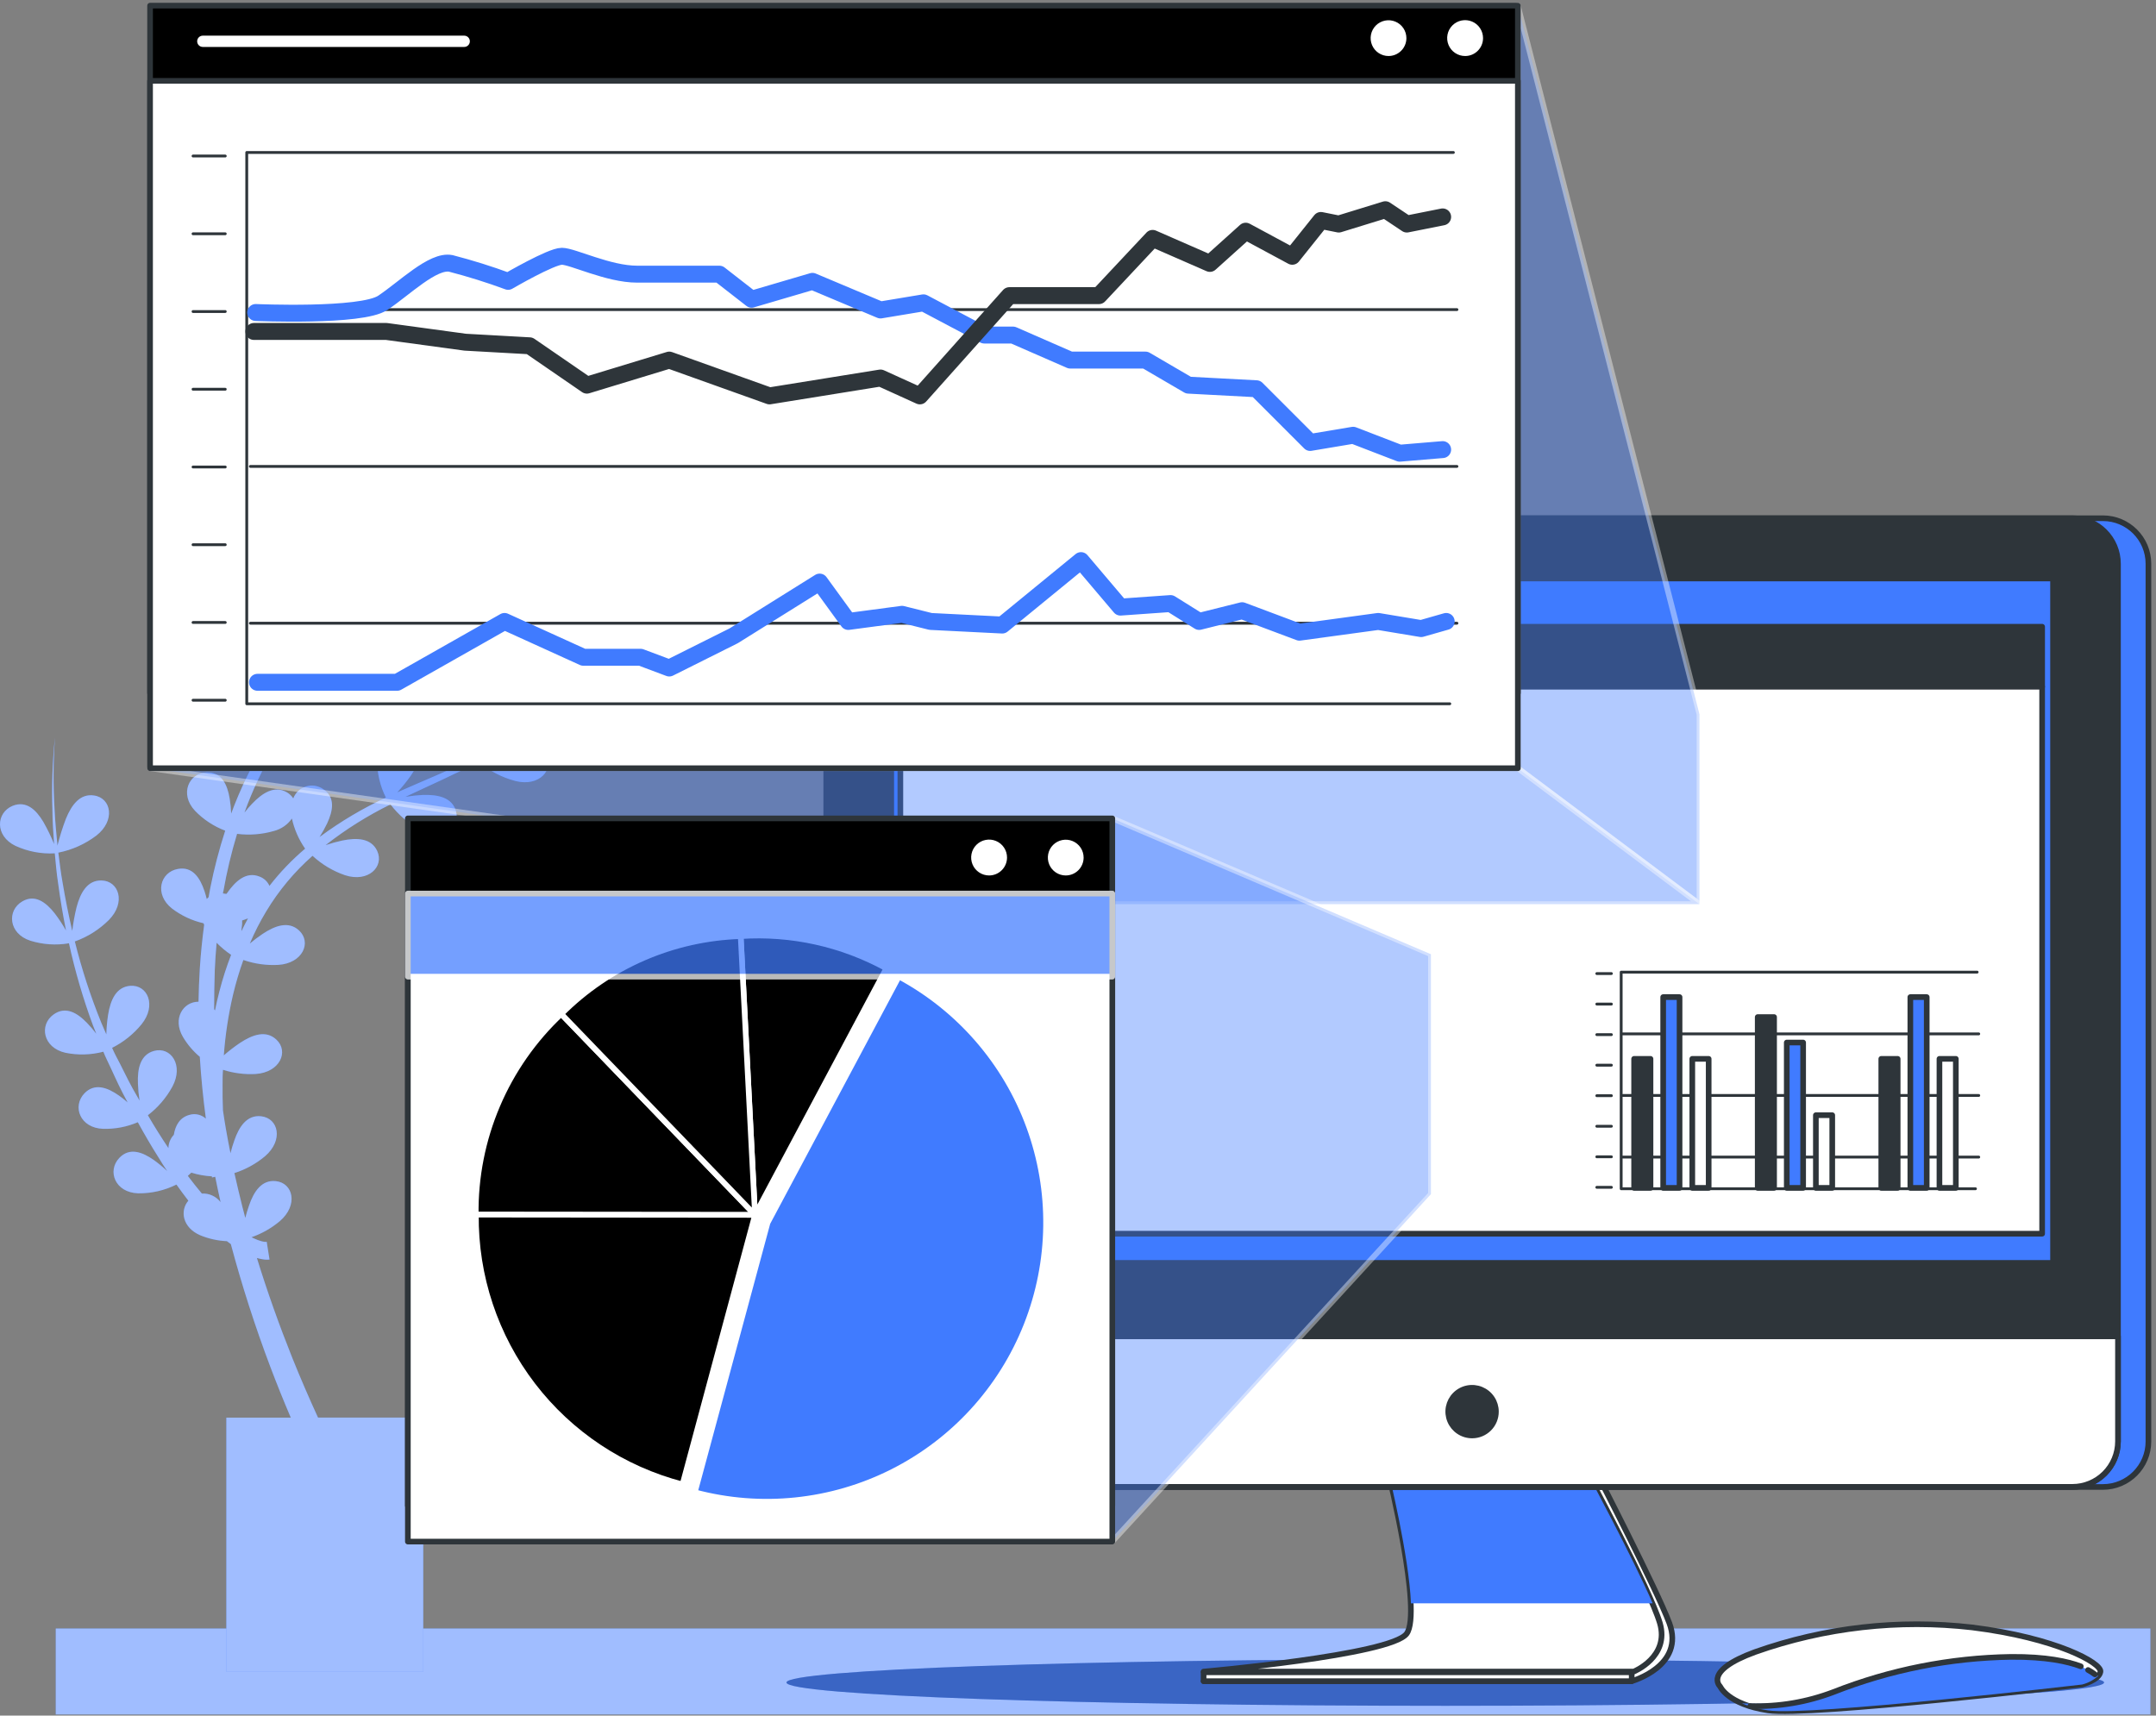 <svg width="382" height="304" viewBox="0 0 382 304" fill="none" xmlns="http://www.w3.org/2000/svg">
<rect x="0" y="0" width="382" height="304" fill="#808080" stroke="none"/>
<path d="M381.001 288.572H9.88V303.797H381.001V288.572Z" fill="#407BFF"/>
<path opacity="0.5" d="M381.001 288.572H9.88V303.797H381.001V288.572Z" fill="white"/>
<path d="M102.298 125.269C100.482 125.859 98.7 126.548 96.96 127.334C97.911 126.629 98.863 125.916 99.815 125.183C104.058 121.78 108.094 118.126 111.9 114.24C107.437 118.583 102.666 122.6 97.626 126.258C98.314 125.049 98.924 123.796 99.453 122.509C100.357 120.139 100.576 117.751 98.311 116.485C95.532 114.925 92.154 117.256 93.049 121.243C93.586 123.469 94.635 125.538 96.113 127.286C92.828 129.559 89.398 131.616 85.845 133.443L85.503 133.614C86.258 132.313 86.922 130.962 87.492 129.57C88.395 127.21 88.614 124.812 86.35 123.556C83.571 121.986 80.193 124.326 81.087 128.314C81.619 130.511 82.651 132.557 84.104 134.29C79.831 136.393 75.406 138.182 71.019 140.123L70.382 140.408C71.241 139.487 72.036 138.508 72.761 137.478C74.198 135.394 74.959 133.129 73.056 131.359C70.715 129.189 66.889 130.683 66.823 134.794C66.824 137.064 67.355 139.303 68.374 141.331C64.269 143.237 60.367 145.551 56.727 148.24L56.612 148.335C57.104 147.555 57.552 146.748 57.954 145.918C59.029 143.625 59.429 141.265 57.269 139.828C56.828 139.523 56.325 139.322 55.795 139.241C55.266 139.159 54.725 139.199 54.213 139.358C53.701 139.517 53.233 139.79 52.842 140.156C52.452 140.523 52.15 140.974 51.959 141.474C51.671 141.026 51.28 140.654 50.817 140.389C48.638 139.133 46.497 140.494 44.67 142.416C44.194 142.921 43.718 143.454 43.309 143.996C44.724 140.06 46.505 136.265 48.628 132.662C50.644 133.552 52.82 134.018 55.023 134.033C59.362 134.033 61.199 130.417 59.067 128.171C57.336 126.353 54.899 127.048 52.596 128.38C51.835 128.822 51.098 129.305 50.389 129.827C52.597 126.504 55.104 123.389 57.878 120.52C59.663 121.995 61.743 123.072 63.978 123.679C68.193 124.717 70.848 121.662 69.316 118.969C68.079 116.78 65.51 116.866 62.988 117.599C61.787 117.965 60.608 118.4 59.458 118.902C60.609 117.789 61.798 116.714 62.998 115.648C64.587 114.297 66.223 112.993 67.879 111.718C69.67 113.146 71.742 114.18 73.96 114.753C78.175 115.791 80.821 112.736 79.298 110.043C78.061 107.854 75.492 107.94 72.97 108.673C72.371 108.844 71.781 109.053 71.191 109.272C73.389 107.702 75.625 106.17 77.852 104.648L79.926 103.23C81.786 104.79 83.971 105.915 86.321 106.522C90.537 107.559 93.182 104.505 91.659 101.812C90.422 99.623 87.853 99.709 85.331 100.442C84.333 100.741 83.351 101.093 82.391 101.498V101.498C82.819 101.193 83.247 100.889 83.666 100.546C84.456 99.985 85.227 99.404 85.998 98.814C86.949 98.101 87.844 97.301 88.776 96.549C89.299 96.131 89.813 95.683 90.318 95.227C92.186 96.802 94.384 97.937 96.751 98.548C100.966 99.585 103.611 96.531 102.089 93.837C100.852 91.649 98.282 91.734 95.761 92.467C94.347 92.904 92.961 93.428 91.612 94.037V94.037C93.334 92.439 94.999 90.773 96.57 89.041L96.884 88.68C97.559 87.928 98.235 87.157 98.882 86.377C99.529 85.597 100.357 84.54 101.061 83.598C103.962 79.809 106.343 75.648 108.141 71.228C106.254 75.593 103.796 79.689 100.833 83.408C97.9 87.143 94.628 90.599 91.06 93.733L90.67 94.066C91.491 92.661 92.216 91.201 92.839 89.698C93.791 87.338 93.962 84.94 91.698 83.684C88.919 82.114 85.541 84.455 86.435 88.442C87.006 90.804 88.154 92.988 89.775 94.799L88.938 95.522L87.986 96.34C87.425 96.787 86.863 97.216 86.293 97.644L85.341 98.338C84.532 98.938 83.704 99.519 82.876 100.089L81.696 100.898L80.345 101.85C81.129 100.499 81.822 99.097 82.419 97.653C83.323 95.284 83.542 92.895 81.278 91.63C78.499 90.069 75.121 92.41 76.015 96.388C76.57 98.677 77.663 100.801 79.203 102.583L78.204 103.23L74.493 105.656L73.769 106.132L71.704 107.512L70.81 108.111C69.858 108.768 68.907 109.434 67.955 110.119C68.756 108.748 69.461 107.324 70.068 105.856C70.972 103.496 71.191 101.098 68.926 99.842C66.147 98.272 62.769 100.613 63.664 104.6C64.228 106.919 65.345 109.067 66.918 110.861C65.3 112.051 63.711 113.269 62.16 114.544C61.028 115.496 59.905 116.447 58.82 117.475C59.297 116.595 59.72 115.686 60.086 114.753C61.037 112.384 61.209 109.996 58.944 108.739C56.165 107.169 52.787 109.51 53.681 113.497C54.217 115.694 55.249 117.738 56.698 119.473C53.616 122.539 50.837 125.894 48.4 129.494C48.678 128.455 48.891 127.4 49.038 126.334C49.342 123.822 48.98 121.462 46.478 120.777C43.395 119.93 40.683 123.013 42.519 126.686C43.578 128.707 45.089 130.456 46.935 131.796C44.547 135.717 42.546 139.86 40.959 144.167C40.926 143.268 40.837 142.372 40.692 141.484C40.273 138.981 39.255 136.821 36.657 136.868C33.469 136.935 31.747 140.675 34.545 143.663C36.047 145.222 37.877 146.428 39.902 147.193C38.823 150.523 37.939 153.913 37.257 157.347C37.152 157.889 37.066 158.432 36.962 158.974C36.848 159.079 36.733 159.183 36.629 159.298C36.515 158.831 36.381 158.346 36.229 157.899C35.43 155.501 34.088 153.512 31.538 153.969C28.388 154.511 27.256 158.46 30.491 161.001C32.14 162.253 34.038 163.139 36.058 163.599L36.172 163.875C35.83 166.454 35.563 169.051 35.401 171.659C35.278 173.562 35.211 175.551 35.173 177.502C32.451 177.502 30.529 180.49 32.404 183.725C33.197 185.065 34.21 186.262 35.401 187.265C35.63 190.928 35.991 194.592 36.477 198.227C36.091 197.872 35.62 197.623 35.11 197.505C34.599 197.386 34.067 197.402 33.565 197.552C31.852 198.018 31.081 199.398 30.796 201.092C30.195 201.728 29.855 202.567 29.844 203.442C28.569 201.539 27.37 199.636 26.199 197.618C27.983 196.252 29.461 194.527 30.539 192.556C32.594 188.749 30.282 185.409 27.294 186.218C24.867 186.875 24.325 189.358 24.439 192.013C24.476 193.02 24.571 194.024 24.724 195.02C24.296 194.288 23.878 193.545 23.468 192.813C22.422 190.909 21.565 189.006 20.537 187.103C20.29 186.637 20.071 186.151 19.862 185.676C21.87 184.67 23.643 183.254 25.067 181.517C27.798 178.149 26.152 174.447 23.069 174.685C20.566 174.885 19.567 177.216 19.148 179.842C18.973 180.986 18.871 182.14 18.843 183.297L17.949 181.232C16.047 176.546 14.479 171.732 13.258 166.825C15.525 166.017 17.585 164.717 19.291 163.018C22.345 159.926 21.08 156.091 17.987 156.015C15.475 155.957 14.247 158.175 13.562 160.773C13.226 162.152 12.972 163.55 12.801 164.96C12.144 162.105 11.573 159.298 11.098 156.443C10.774 154.673 10.565 152.874 10.336 151.085C12.778 150.602 15.079 149.57 17.064 148.069C20.49 145.404 19.729 141.408 16.674 140.96C14.19 140.57 12.687 142.616 11.678 145.081C11.084 146.635 10.585 148.224 10.184 149.839C9.994 147.764 9.775 145.68 9.68 143.596C9.408 139.292 9.428 134.975 9.737 130.674C9.297 134.973 9.148 139.296 9.29 143.615C9.29 145.604 9.461 147.583 9.585 149.572C9.039 148.221 8.403 146.908 7.681 145.642C6.378 143.463 4.655 141.836 2.248 142.787C-0.702 144.005 -0.959 148.097 2.743 149.886C4.923 150.885 7.313 151.339 9.708 151.209C9.88 152.979 10.022 154.758 10.298 156.519C10.669 159.326 11.145 162.114 11.697 164.883C11.095 163.82 10.421 162.8 9.68 161.829C8.11 159.84 6.178 158.432 3.97 159.716C1.201 161.305 1.477 165.426 5.378 166.691C7.591 167.38 9.936 167.537 12.22 167.148C13.303 172.111 14.731 176.992 16.493 181.755L17.064 183.183C16.56 182.516 16.017 181.88 15.437 181.279C13.676 179.452 11.63 178.244 9.499 179.757C6.901 181.612 7.596 185.657 11.602 186.551C13.823 187.003 16.119 186.938 18.311 186.361C18.501 186.846 18.71 187.312 18.948 187.807C19.9 189.768 20.747 191.775 21.746 193.698L22.612 195.344C22.119 194.911 21.605 194.505 21.07 194.126C18.996 192.67 16.75 191.871 14.951 193.745C12.753 196.058 14.181 199.902 18.292 200.026C20.395 200.081 22.485 199.682 24.42 198.855C25.59 200.987 26.808 203.09 28.122 205.155C28.607 205.945 29.073 206.725 29.625 207.505C28.878 206.804 28.087 206.153 27.256 205.554C25.191 204.099 22.935 203.299 21.146 205.174C18.939 207.486 20.376 211.331 24.486 211.454C26.836 211.481 29.158 210.95 31.262 209.903C31.934 210.855 32.639 211.806 33.374 212.758C31.842 214.538 32.337 217.516 35.449 218.877C36.961 219.504 38.571 219.862 40.207 219.933L40.797 220.38L40.901 220.456C42.866 227.807 45.197 235.054 47.886 242.172C49.034 245.211 50.246 248.221 51.521 251.202H40.102V296.241H74.987V251.193H56.346C54.757 247.72 53.234 244.208 51.807 240.659C49.475 234.825 47.363 228.916 45.517 222.912C45.829 223.005 46.147 223.078 46.468 223.13C46.891 223.214 47.324 223.233 47.753 223.188L47.258 220.057H47.191H46.925C46.754 220.057 46.525 219.971 46.325 219.943C45.888 219.819 45.462 219.66 45.05 219.467L44.556 219.238C46.389 218.599 48.092 217.632 49.58 216.384C52.892 213.529 51.95 209.627 48.876 209.294C46.373 209.018 44.965 211.131 44.118 213.634C43.861 214.347 43.652 215.089 43.461 215.813C43.29 215.147 43.1 214.48 42.938 213.814C42.434 211.845 41.986 209.856 41.529 207.867C43.518 207.234 45.364 206.219 46.963 204.879C50.275 202.024 49.333 198.132 46.259 197.799C43.756 197.523 42.348 199.636 41.501 202.138C41.242 202.866 41.019 203.606 40.835 204.355C40.549 202.9 40.264 201.453 40.017 199.997C39.826 198.912 39.664 197.837 39.503 196.752C39.436 195.211 39.417 193.669 39.436 192.118C39.436 191.271 39.436 190.424 39.512 189.568C41.376 190.165 43.334 190.417 45.288 190.31C49.618 190.024 51.226 186.313 48.962 184.21C47.115 182.488 44.727 183.344 42.51 184.81C41.514 185.483 40.56 186.217 39.655 187.008C39.918 183.386 40.465 179.791 41.292 176.255C41.785 174.173 42.395 172.121 43.119 170.108C45.108 170.797 47.212 171.091 49.313 170.974C53.643 170.698 55.252 166.986 52.987 164.874C51.141 163.161 48.752 164.008 46.535 165.483C45.748 166.014 44.988 166.586 44.261 167.196C45.093 165.225 46.066 163.317 47.172 161.486C49.387 157.806 52.153 154.487 55.375 151.647C57.031 153.18 58.988 154.35 61.123 155.082C65.243 156.433 68.117 153.578 66.832 150.781C65.767 148.506 63.226 148.402 60.628 148.944C59.639 149.158 58.664 149.428 57.707 149.753L57.764 149.696C61.314 146.925 65.141 144.527 69.183 142.54C70.604 144.411 72.416 145.951 74.493 147.051C78.347 149.039 81.639 146.679 80.783 143.71C80.088 141.293 77.604 140.789 74.94 140.856C73.901 140.916 72.865 141.03 71.838 141.198C76.12 139.171 80.507 137.259 84.722 135.022L84.808 134.975C86.701 136.605 88.945 137.777 91.365 138.401C95.58 139.447 98.235 136.383 96.712 133.69C95.466 131.502 92.906 131.597 90.375 132.32C89.661 132.529 88.947 132.786 88.262 133.053C91.08 131.411 93.811 129.626 96.446 127.705L96.674 127.943C96.669 127.908 96.669 127.873 96.674 127.838C98.581 129.485 100.841 130.673 103.278 131.311C107.494 132.348 110.139 129.294 108.617 126.601C107.389 124.441 104.858 124.536 102.298 125.269ZM35.763 211.492C34.906 210.474 34.088 209.427 33.279 208.362C33.479 208.19 33.688 208 33.898 207.791C35.084 208.161 36.311 208.382 37.552 208.447C37.552 208.514 37.552 208.581 37.552 208.647L38.132 208.523C38.427 210.027 38.751 211.521 39.084 213.015C38.695 212.511 38.19 212.11 37.611 211.844C37.033 211.579 36.398 211.458 35.763 211.492V211.492ZM38.875 175.665C38.58 176.778 38.323 177.911 38.094 179.043C38.051 178.971 38 178.904 37.942 178.843C37.942 176.521 37.98 174.206 38.056 171.897C38.123 170.279 38.237 168.671 38.38 167.053C39.159 167.855 40.02 168.573 40.949 169.194C40.131 171.308 39.438 173.469 38.875 175.665V175.665ZM42.776 165.007C42.776 164.588 42.871 164.16 42.9 163.741C42.9 163.523 42.9 163.313 42.9 163.104C43.242 162.999 43.585 162.876 43.937 162.733C43.537 163.485 43.147 164.236 42.776 165.007ZM47.734 156.957C47.565 156.582 47.323 156.246 47.023 155.966C46.722 155.687 46.368 155.47 45.983 155.329C43.642 154.378 41.729 156.091 40.216 158.279L40.15 158.384H39.997C39.838 158.348 39.675 158.326 39.512 158.317C39.512 158.184 39.512 158.051 39.579 157.918C40.183 154.484 40.993 151.091 42.005 147.755C44.19 148.03 46.408 147.859 48.524 147.25C49.818 146.918 50.951 146.135 51.721 145.043C52.144 146.958 52.939 148.772 54.062 150.381C51.728 152.355 49.607 154.569 47.734 156.985V156.957Z" fill="#407BFF"/>
<path opacity="0.5" d="M102.298 125.269C100.482 125.859 98.7 126.548 96.96 127.334C97.911 126.629 98.863 125.916 99.815 125.183C104.058 121.78 108.094 118.126 111.9 114.24C107.437 118.583 102.666 122.6 97.626 126.258C98.314 125.049 98.924 123.796 99.453 122.509C100.357 120.139 100.576 117.751 98.311 116.485C95.532 114.925 92.154 117.256 93.049 121.243C93.586 123.469 94.635 125.538 96.113 127.286C92.828 129.559 89.398 131.616 85.845 133.443L85.503 133.614C86.258 132.313 86.922 130.962 87.492 129.57C88.395 127.21 88.614 124.812 86.35 123.556C83.571 121.986 80.193 124.326 81.087 128.314C81.619 130.511 82.651 132.557 84.104 134.29C79.831 136.393 75.406 138.182 71.019 140.123L70.382 140.408C71.241 139.487 72.036 138.508 72.761 137.478C74.198 135.394 74.959 133.129 73.056 131.359C70.715 129.189 66.889 130.683 66.823 134.794C66.824 137.064 67.355 139.303 68.374 141.331C64.269 143.237 60.367 145.551 56.727 148.24L56.612 148.335C57.104 147.555 57.552 146.748 57.954 145.918C59.029 143.625 59.429 141.265 57.269 139.828C56.828 139.523 56.325 139.322 55.795 139.241C55.266 139.159 54.725 139.199 54.213 139.358C53.701 139.517 53.233 139.79 52.842 140.156C52.452 140.523 52.15 140.974 51.959 141.474C51.671 141.026 51.28 140.654 50.817 140.389C48.638 139.133 46.497 140.494 44.67 142.416C44.194 142.921 43.718 143.454 43.309 143.996C44.724 140.06 46.505 136.265 48.628 132.662C50.644 133.552 52.82 134.018 55.023 134.033C59.362 134.033 61.199 130.417 59.067 128.171C57.336 126.353 54.899 127.048 52.596 128.38C51.835 128.822 51.098 129.305 50.389 129.827C52.597 126.504 55.104 123.389 57.878 120.52C59.663 121.995 61.743 123.072 63.978 123.679C68.193 124.717 70.848 121.662 69.316 118.969C68.079 116.78 65.51 116.866 62.988 117.599C61.787 117.965 60.608 118.4 59.458 118.902C60.609 117.789 61.798 116.714 62.998 115.648C64.587 114.297 66.223 112.993 67.879 111.718C69.67 113.146 71.742 114.18 73.96 114.753C78.175 115.791 80.821 112.736 79.298 110.043C78.061 107.854 75.492 107.94 72.97 108.673C72.371 108.844 71.781 109.053 71.191 109.272C73.389 107.702 75.625 106.17 77.852 104.648L79.926 103.23C81.786 104.79 83.971 105.915 86.321 106.522C90.537 107.559 93.182 104.505 91.659 101.812C90.422 99.623 87.853 99.709 85.331 100.442C84.333 100.741 83.351 101.093 82.391 101.498V101.498C82.819 101.193 83.247 100.889 83.666 100.546C84.456 99.985 85.227 99.404 85.998 98.814C86.949 98.101 87.844 97.301 88.776 96.549C89.299 96.131 89.813 95.683 90.318 95.227C92.186 96.802 94.384 97.937 96.751 98.548C100.966 99.585 103.611 96.531 102.089 93.837C100.852 91.649 98.282 91.734 95.761 92.467C94.347 92.904 92.961 93.428 91.612 94.037V94.037C93.334 92.439 94.999 90.773 96.57 89.041L96.884 88.68C97.559 87.928 98.235 87.157 98.882 86.377C99.529 85.597 100.357 84.54 101.061 83.598C103.962 79.809 106.343 75.648 108.141 71.228C106.254 75.593 103.796 79.689 100.833 83.408C97.9 87.143 94.628 90.599 91.06 93.733L90.67 94.066C91.491 92.661 92.216 91.201 92.839 89.698C93.791 87.338 93.962 84.94 91.698 83.684C88.919 82.114 85.541 84.455 86.435 88.442C87.006 90.804 88.154 92.988 89.775 94.799L88.938 95.522L87.986 96.34C87.425 96.787 86.863 97.216 86.293 97.644L85.341 98.338C84.532 98.938 83.704 99.519 82.876 100.089L81.696 100.898L80.345 101.85C81.129 100.499 81.822 99.097 82.419 97.653C83.323 95.284 83.542 92.895 81.278 91.63C78.499 90.069 75.121 92.41 76.015 96.388C76.57 98.677 77.663 100.801 79.203 102.583L78.204 103.23L74.493 105.656L73.769 106.132L71.704 107.512L70.81 108.111C69.858 108.768 68.907 109.434 67.955 110.119C68.756 108.748 69.461 107.324 70.068 105.856C70.972 103.496 71.191 101.098 68.926 99.842C66.147 98.272 62.769 100.613 63.664 104.6C64.228 106.919 65.345 109.067 66.918 110.861C65.3 112.051 63.711 113.269 62.16 114.544C61.028 115.496 59.905 116.447 58.82 117.475C59.297 116.595 59.72 115.686 60.086 114.753C61.037 112.384 61.209 109.996 58.944 108.739C56.165 107.169 52.787 109.51 53.681 113.497C54.217 115.694 55.249 117.738 56.698 119.473C53.616 122.539 50.837 125.894 48.4 129.494C48.678 128.455 48.891 127.4 49.038 126.334C49.342 123.822 48.98 121.462 46.478 120.777C43.395 119.93 40.683 123.013 42.519 126.686C43.578 128.707 45.089 130.456 46.935 131.796C44.547 135.717 42.546 139.86 40.959 144.167C40.926 143.268 40.837 142.372 40.692 141.484C40.273 138.981 39.255 136.821 36.657 136.868C33.469 136.935 31.747 140.675 34.545 143.663C36.047 145.222 37.877 146.428 39.902 147.193C38.823 150.523 37.939 153.913 37.257 157.347C37.152 157.889 37.066 158.432 36.962 158.974C36.848 159.079 36.733 159.183 36.629 159.298C36.515 158.831 36.381 158.346 36.229 157.899C35.43 155.501 34.088 153.512 31.538 153.969C28.388 154.511 27.256 158.46 30.491 161.001C32.14 162.253 34.038 163.139 36.058 163.599L36.172 163.875C35.83 166.454 35.563 169.051 35.401 171.659C35.278 173.562 35.211 175.551 35.173 177.502C32.451 177.502 30.529 180.49 32.404 183.725C33.197 185.065 34.21 186.262 35.401 187.265C35.63 190.928 35.991 194.592 36.477 198.227C36.091 197.872 35.62 197.623 35.11 197.505C34.599 197.386 34.067 197.402 33.565 197.552C31.852 198.018 31.081 199.398 30.796 201.092C30.195 201.728 29.855 202.567 29.844 203.442C28.569 201.539 27.37 199.636 26.199 197.618C27.983 196.252 29.461 194.527 30.539 192.556C32.594 188.749 30.282 185.409 27.294 186.218C24.867 186.875 24.325 189.358 24.439 192.013C24.476 193.02 24.571 194.024 24.724 195.02C24.296 194.288 23.878 193.545 23.468 192.813C22.422 190.909 21.565 189.006 20.537 187.103C20.29 186.637 20.071 186.151 19.862 185.676C21.87 184.67 23.643 183.254 25.067 181.517C27.798 178.149 26.152 174.447 23.069 174.685C20.566 174.885 19.567 177.216 19.148 179.842C18.973 180.986 18.871 182.14 18.843 183.297L17.949 181.232C16.047 176.546 14.479 171.732 13.258 166.825C15.525 166.017 17.585 164.717 19.291 163.018C22.345 159.926 21.08 156.091 17.987 156.015C15.475 155.957 14.247 158.175 13.562 160.773C13.226 162.152 12.972 163.55 12.801 164.96C12.144 162.105 11.573 159.298 11.098 156.443C10.774 154.673 10.565 152.874 10.336 151.085C12.778 150.602 15.079 149.57 17.064 148.069C20.49 145.404 19.729 141.408 16.674 140.96C14.19 140.57 12.687 142.616 11.678 145.081C11.084 146.635 10.585 148.224 10.184 149.839C9.994 147.764 9.775 145.68 9.68 143.596C9.408 139.292 9.428 134.975 9.737 130.674C9.297 134.973 9.148 139.296 9.29 143.615C9.29 145.604 9.461 147.583 9.585 149.572C9.039 148.221 8.403 146.908 7.681 145.642C6.378 143.463 4.655 141.836 2.248 142.787C-0.702 144.005 -0.959 148.097 2.743 149.886C4.923 150.885 7.313 151.339 9.708 151.209C9.88 152.979 10.022 154.758 10.298 156.519C10.669 159.326 11.145 162.114 11.697 164.883C11.095 163.82 10.421 162.8 9.68 161.829C8.11 159.84 6.178 158.432 3.97 159.716C1.201 161.305 1.477 165.426 5.378 166.691C7.591 167.38 9.936 167.537 12.22 167.148C13.303 172.111 14.731 176.992 16.493 181.755L17.064 183.183C16.56 182.516 16.017 181.88 15.437 181.279C13.676 179.452 11.63 178.244 9.499 179.757C6.901 181.612 7.596 185.657 11.602 186.551C13.823 187.003 16.119 186.938 18.311 186.361C18.501 186.846 18.71 187.312 18.948 187.807C19.9 189.768 20.747 191.775 21.746 193.698L22.612 195.344C22.119 194.911 21.605 194.505 21.07 194.126C18.996 192.67 16.75 191.871 14.951 193.745C12.753 196.058 14.181 199.902 18.292 200.026C20.395 200.081 22.485 199.682 24.42 198.855C25.59 200.987 26.808 203.09 28.122 205.155C28.607 205.945 29.073 206.725 29.625 207.505C28.878 206.804 28.087 206.153 27.256 205.554C25.191 204.099 22.935 203.299 21.146 205.174C18.939 207.486 20.376 211.331 24.486 211.454C26.836 211.481 29.158 210.95 31.262 209.903C31.934 210.855 32.639 211.806 33.374 212.758C31.842 214.538 32.337 217.516 35.449 218.877C36.961 219.504 38.571 219.862 40.207 219.933L40.797 220.38L40.901 220.456C42.866 227.807 45.197 235.054 47.886 242.172C49.034 245.211 50.246 248.221 51.521 251.202H40.102V296.241H74.987V251.193H56.346C54.757 247.72 53.234 244.208 51.807 240.659C49.475 234.825 47.363 228.916 45.517 222.912C45.829 223.005 46.147 223.078 46.468 223.13C46.891 223.214 47.324 223.233 47.753 223.188L47.258 220.057H47.191H46.925C46.754 220.057 46.525 219.971 46.325 219.943C45.888 219.819 45.462 219.66 45.05 219.467L44.556 219.238C46.389 218.599 48.092 217.632 49.58 216.384C52.892 213.529 51.95 209.627 48.876 209.294C46.373 209.018 44.965 211.131 44.118 213.634C43.861 214.347 43.652 215.089 43.461 215.813C43.29 215.147 43.1 214.48 42.938 213.814C42.434 211.845 41.986 209.856 41.529 207.867C43.518 207.234 45.364 206.219 46.963 204.879C50.275 202.024 49.333 198.132 46.259 197.799C43.756 197.523 42.348 199.636 41.501 202.138C41.242 202.866 41.019 203.606 40.835 204.355C40.549 202.9 40.264 201.453 40.017 199.997C39.826 198.912 39.664 197.837 39.503 196.752C39.436 195.211 39.417 193.669 39.436 192.118C39.436 191.271 39.436 190.424 39.512 189.568C41.376 190.165 43.334 190.417 45.288 190.31C49.618 190.024 51.226 186.313 48.962 184.21C47.115 182.488 44.727 183.344 42.51 184.81C41.514 185.483 40.56 186.217 39.655 187.008C39.918 183.386 40.465 179.791 41.292 176.255C41.785 174.173 42.395 172.121 43.119 170.108C45.108 170.797 47.212 171.091 49.313 170.974C53.643 170.698 55.252 166.986 52.987 164.874C51.141 163.161 48.752 164.008 46.535 165.483C45.748 166.014 44.988 166.586 44.261 167.196C45.093 165.225 46.066 163.317 47.172 161.486C49.387 157.806 52.153 154.487 55.375 151.647C57.031 153.18 58.988 154.35 61.123 155.082C65.243 156.433 68.117 153.578 66.832 150.781C65.767 148.506 63.226 148.402 60.628 148.944C59.639 149.158 58.664 149.428 57.707 149.753L57.764 149.696C61.314 146.925 65.141 144.527 69.183 142.54C70.604 144.411 72.416 145.951 74.493 147.051C78.347 149.039 81.639 146.679 80.783 143.71C80.088 141.293 77.604 140.789 74.94 140.856C73.901 140.916 72.865 141.03 71.838 141.198C76.12 139.171 80.507 137.259 84.722 135.022L84.808 134.975C86.701 136.605 88.945 137.777 91.365 138.401C95.58 139.447 98.235 136.383 96.712 133.69C95.466 131.502 92.906 131.597 90.375 132.32C89.661 132.529 88.947 132.786 88.262 133.053C91.08 131.411 93.811 129.626 96.446 127.705L96.674 127.943C96.669 127.908 96.669 127.873 96.674 127.838C98.581 129.485 100.841 130.673 103.278 131.311C107.494 132.348 110.139 129.294 108.617 126.601C107.389 124.441 104.858 124.536 102.298 125.269ZM35.763 211.492C34.906 210.474 34.088 209.427 33.279 208.362C33.479 208.19 33.688 208 33.898 207.791C35.084 208.161 36.311 208.382 37.552 208.447C37.552 208.514 37.552 208.581 37.552 208.647L38.132 208.523C38.427 210.027 38.751 211.521 39.084 213.015C38.695 212.511 38.19 212.11 37.611 211.844C37.033 211.579 36.398 211.458 35.763 211.492V211.492ZM38.875 175.665C38.58 176.778 38.323 177.911 38.094 179.043C38.051 178.971 38 178.904 37.942 178.843C37.942 176.521 37.98 174.206 38.056 171.897C38.123 170.279 38.237 168.671 38.38 167.053C39.159 167.855 40.02 168.573 40.949 169.194C40.131 171.308 39.438 173.469 38.875 175.665V175.665ZM42.776 165.007C42.776 164.588 42.871 164.16 42.9 163.741C42.9 163.523 42.9 163.313 42.9 163.104C43.242 162.999 43.585 162.876 43.937 162.733C43.537 163.485 43.147 164.236 42.776 165.007ZM47.734 156.957C47.565 156.582 47.323 156.246 47.023 155.966C46.722 155.687 46.368 155.47 45.983 155.329C43.642 154.378 41.729 156.091 40.216 158.279L40.15 158.384H39.997C39.838 158.348 39.675 158.326 39.512 158.317C39.512 158.184 39.512 158.051 39.579 157.918C40.183 154.484 40.993 151.091 42.005 147.755C44.19 148.03 46.408 147.859 48.524 147.25C49.818 146.918 50.951 146.135 51.721 145.043C52.144 146.958 52.939 148.772 54.062 150.381C51.728 152.355 49.607 154.569 47.734 156.985V156.957Z" fill="white"/>
<path d="M372.798 298.135C372.798 300.419 320.537 302.265 256.076 302.265C191.615 302.265 139.344 300.419 139.344 298.135C139.344 295.851 191.605 294.015 256.076 294.015C320.546 294.015 372.798 295.861 372.798 298.135Z" fill="#407BFF"/>
<path opacity="0.3" d="M372.798 298.135C372.798 300.419 320.537 302.265 256.076 302.265C191.615 302.265 139.344 300.419 139.344 298.135C139.344 295.851 191.605 294.015 256.076 294.015C320.546 294.015 372.798 295.861 372.798 298.135Z" fill="#2E353A"/>
<path d="M247.673 261.08C247.673 261.08 253.383 285.479 250.88 289.495C247.654 294.738 213.254 297.897 213.254 297.897H289.105C289.105 297.897 298.621 295.233 295.767 287.591C293.549 281.672 282.939 261.08 282.939 261.08H247.673Z" fill="white" stroke="#2E353A" stroke-linecap="round" stroke-linejoin="round"/>
<path d="M246.017 261.08C246.017 261.08 252.069 285.688 249.224 289.495C246.379 293.301 213.254 296.203 213.254 296.203H289.457C289.457 296.203 295.871 293.615 294.092 287.591C292.312 281.568 281.274 261.08 281.274 261.08H246.017Z" fill="white" stroke="#2E353A" stroke-linecap="round" stroke-linejoin="round"/>
<g style="mix-blend-mode:multiply">
<path d="M281.274 261.08H246.065C246.065 261.08 249.643 275.658 249.995 284.108H292.817C289.305 275.982 281.274 261.08 281.274 261.08Z" fill="#407BFF"/>
</g>
<path d="M289.105 296.327H213.254V297.897H289.105V296.327Z" fill="white" stroke="#2E353A" stroke-linecap="round" stroke-linejoin="round"/>
<path d="M372.589 91.83H159.86C155.403 91.83 151.791 95.442 151.791 99.899V255.418C151.791 259.875 155.403 263.487 159.86 263.487H372.589C377.045 263.487 380.658 259.875 380.658 255.418V99.899C380.658 95.442 377.045 91.83 372.589 91.83Z" fill="#407BFF" stroke="#2E353A" stroke-linecap="round" stroke-linejoin="round"/>
<path d="M367.193 91.83H154.465C150.008 91.83 146.395 95.442 146.395 99.899V255.418C146.395 259.875 150.008 263.487 154.465 263.487H367.193C371.65 263.487 375.263 259.875 375.263 255.418V99.899C375.263 95.442 371.65 91.83 367.193 91.83Z" fill="#2E353A" stroke="#2E353A" stroke-linecap="round" stroke-linejoin="round"/>
<path d="M146.395 236.795H375.263V255.399C375.263 257.539 374.413 259.591 372.899 261.105C371.386 262.618 369.333 263.468 367.193 263.468H154.465C152.324 263.468 150.272 262.618 148.759 261.105C147.245 259.591 146.395 257.539 146.395 255.399V236.795Z" fill="white" stroke="#2E353A" stroke-linecap="round" stroke-linejoin="round"/>
<path d="M363.758 102.506H157.909V223.777H363.758V102.506Z" fill="#407BFF" stroke="#2E353A" stroke-linecap="round" stroke-linejoin="round"/>
<path d="M265.049 250.137C265.049 249.301 264.801 248.483 264.337 247.788C263.872 247.093 263.211 246.552 262.439 246.232C261.666 245.913 260.816 245.83 259.996 245.993C259.177 246.157 258.424 246.561 257.833 247.152C257.243 247.744 256.841 248.498 256.679 249.318C256.517 250.138 256.602 250.988 256.923 251.76C257.245 252.532 257.788 253.191 258.484 253.654C259.18 254.117 259.998 254.364 260.834 254.362C261.388 254.362 261.937 254.252 262.449 254.04C262.961 253.827 263.426 253.516 263.818 253.124C264.21 252.731 264.52 252.265 264.731 251.753C264.942 251.24 265.051 250.691 265.049 250.137V250.137Z" fill="#2E353A" stroke="#2E353A" stroke-linecap="round" stroke-linejoin="round"/>
<path d="M361.826 111.052H159.527V121.681H361.826V111.052Z" fill="#2E353A" stroke="#2E353A" stroke-linecap="round" stroke-linejoin="round"/>
<path d="M192.899 121.691L190.482 115.125H159.527V121.691V130.398V218.61H361.826V121.691H192.899Z" fill="white" stroke="#2E353A" stroke-linecap="round" stroke-linejoin="round"/>
<path d="M304.769 298.83C304.769 298.83 306.072 301.979 313.257 303.074C320.441 304.168 368.896 298.497 368.896 298.497C368.896 298.497 371.942 297.735 372.16 296.213C372.379 294.69 364.319 290.227 349.408 288.372C336.431 286.882 323.286 288.373 310.973 292.73C301.723 296.108 304.769 298.83 304.769 298.83Z" fill="white" stroke="#2E353A" stroke-linecap="round" stroke-linejoin="round"/>
<g style="mix-blend-mode:multiply">
<path d="M360.532 293.491C357.297 293.491 349.979 293.834 344.022 294.348C338.065 294.861 328.197 298.601 322.754 300.466C317.311 302.331 308.632 301.837 308.632 301.837C310.116 302.44 311.67 302.856 313.257 303.074C320.441 304.159 368.896 298.497 368.896 298.497C369.959 298.231 370.939 297.708 371.751 296.974C368.678 294.747 363.177 293.491 360.532 293.491Z" fill="#407BFF"/>
</g>
<path d="M369.962 295.918C370.386 296.14 370.79 296.398 371.171 296.689" stroke="#2E353A" stroke-linecap="round" stroke-linejoin="round"/>
<path d="M310.107 302.312C315.156 302.462 320.185 301.612 324.904 299.81C334.914 295.869 345.551 293.764 356.307 293.596C362.559 293.548 366.384 294.405 368.678 295.271" stroke="#2E353A" stroke-linecap="round" stroke-linejoin="round"/>
<path d="M350.312 172.258H287.24V210.645H350.017" stroke="#2E353A" stroke-width="0.5" stroke-linecap="round" stroke-linejoin="round"/>
<path d="M287.526 183.202H350.597" stroke="#2E353A" stroke-width="0.5" stroke-linecap="round" stroke-linejoin="round"/>
<path d="M287.526 194.116H350.597" stroke="#2E353A" stroke-width="0.5" stroke-linecap="round" stroke-linejoin="round"/>
<path d="M287.526 205.031H350.597" stroke="#2E353A" stroke-width="0.5" stroke-linecap="round" stroke-linejoin="round"/>
<path d="M285.509 172.515H282.92" stroke="#2E353A" stroke-width="0.5" stroke-linecap="round" stroke-linejoin="round"/>
<path d="M285.509 177.92H282.92" stroke="#2E353A" stroke-width="0.5" stroke-linecap="round" stroke-linejoin="round"/>
<path d="M285.509 183.335H282.92" stroke="#2E353A" stroke-width="0.5" stroke-linecap="round" stroke-linejoin="round"/>
<path d="M285.509 188.749H282.92" stroke="#2E353A" stroke-width="0.5" stroke-linecap="round" stroke-linejoin="round"/>
<path d="M285.509 194.154H282.92" stroke="#2E353A" stroke-width="0.5" stroke-linecap="round" stroke-linejoin="round"/>
<path d="M285.509 199.569H282.92" stroke="#2E353A" stroke-width="0.5" stroke-linecap="round" stroke-linejoin="round"/>
<path d="M285.509 204.984H282.92" stroke="#2E353A" stroke-width="0.5" stroke-linecap="round" stroke-linejoin="round"/>
<path d="M285.509 210.389H282.92" stroke="#2E353A" stroke-width="0.5" stroke-linecap="round" stroke-linejoin="round"/>
<path d="M292.436 187.626H289.534V210.493H292.436V187.626Z" fill="#2E353A" stroke="#2E353A" stroke-linecap="round" stroke-linejoin="round"/>
<path d="M297.584 176.683H294.682V210.493H297.584V176.683Z" fill="#407BFF" stroke="#2E353A" stroke-linecap="round" stroke-linejoin="round"/>
<path d="M302.742 187.626H299.84V210.493H302.742V187.626Z" fill="white" stroke="#2E353A" stroke-linecap="round" stroke-linejoin="round"/>
<path d="M314.332 180.223H311.43V210.493H314.332V180.223Z" fill="#2E353A" stroke="#2E353A" stroke-linecap="round" stroke-linejoin="round"/>
<path d="M319.48 184.734H316.578V210.493H319.48V184.734Z" fill="#407BFF" stroke="#2E353A" stroke-linecap="round" stroke-linejoin="round"/>
<path d="M324.638 197.609H321.736V210.493H324.638V197.609Z" fill="white" stroke="#2E353A" stroke-linecap="round" stroke-linejoin="round"/>
<path d="M336.229 187.626H333.326V210.493H336.229V187.626Z" fill="#2E353A" stroke="#2E353A" stroke-linecap="round" stroke-linejoin="round"/>
<path d="M341.377 176.683H338.474V210.493H341.377V176.683Z" fill="#407BFF" stroke="#2E353A" stroke-linecap="round" stroke-linejoin="round"/>
<path d="M346.534 187.626H343.632V210.493H346.534V187.626Z" fill="white" stroke="#2E353A" stroke-linecap="round" stroke-linejoin="round"/>
<path opacity="0.4" d="M268.932 136.126L301.115 160.211V126.582L268.932 1V136.126Z" fill="#407BFF" stroke="white" stroke-linecap="round" stroke-linejoin="round"/>
<path opacity="0.4" d="M301.115 160.211H196.439L26.59 136.126H268.932L301.115 160.211Z" fill="#407BFF" stroke="white" stroke-linecap="round" stroke-linejoin="round"/>
<path d="M268.932 1H26.59V122.804H268.932V1Z" fill="black" stroke="#2E353A" stroke-linecap="round" stroke-linejoin="round"/>
<path d="M35.934 7.319H82.248" stroke="white" stroke-width="2" stroke-linecap="round" stroke-linejoin="round"/>
<path d="M262.766 6.748C262.766 6.119 262.579 5.504 262.229 4.981C261.88 4.458 261.383 4.051 260.801 3.81C260.22 3.57 259.58 3.508 258.964 3.631C258.347 3.755 257.781 4.058 257.336 4.504C256.892 4.949 256.59 5.516 256.469 6.133C256.347 6.751 256.412 7.39 256.654 7.971C256.896 8.551 257.304 9.047 257.828 9.395C258.352 9.743 258.968 9.928 259.597 9.926C260.014 9.926 260.427 9.844 260.812 9.684C261.197 9.524 261.546 9.29 261.841 8.994C262.135 8.699 262.368 8.349 262.527 7.963C262.686 7.578 262.767 7.165 262.766 6.748V6.748Z" fill="white"/>
<path d="M249.186 6.748C249.184 6.121 248.997 5.51 248.648 4.99C248.298 4.47 247.803 4.065 247.223 3.827C246.644 3.588 246.007 3.527 245.393 3.65C244.779 3.774 244.216 4.076 243.773 4.52C243.331 4.963 243.03 5.528 242.909 6.142C242.787 6.757 242.851 7.393 243.091 7.972C243.331 8.55 243.737 9.045 244.258 9.393C244.779 9.74 245.391 9.926 246.017 9.926C246.434 9.926 246.847 9.844 247.232 9.684C247.617 9.524 247.967 9.29 248.261 8.994C248.556 8.699 248.789 8.349 248.948 7.963C249.106 7.578 249.187 7.165 249.186 6.748V6.748Z" fill="white"/>
<path d="M268.932 14.322H26.59V136.126H268.932V14.322Z" fill="white" stroke="#2E353A" stroke-linecap="round" stroke-linejoin="round"/>
<path d="M257.513 27.017H43.718V124.707H256.875" stroke="#2E353A" stroke-width="0.5" stroke-linecap="round" stroke-linejoin="round"/>
<path d="M44.356 54.86H258.141" stroke="#2E353A" stroke-width="0.5" stroke-linecap="round" stroke-linejoin="round"/>
<path d="M44.356 82.647H258.141" stroke="#2E353A" stroke-width="0.5" stroke-linecap="round" stroke-linejoin="round"/>
<path d="M44.356 110.433H258.141" stroke="#2E353A" stroke-width="0.5" stroke-linecap="round" stroke-linejoin="round"/>
<path d="M39.912 27.645H34.202" stroke="#2E353A" stroke-width="0.5" stroke-linecap="round" stroke-linejoin="round"/>
<path d="M39.912 41.424H34.202" stroke="#2E353A" stroke-width="0.5" stroke-linecap="round" stroke-linejoin="round"/>
<path d="M39.912 55.203H34.202" stroke="#2E353A" stroke-width="0.5" stroke-linecap="round" stroke-linejoin="round"/>
<path d="M39.912 68.972H34.202" stroke="#2E353A" stroke-width="0.5" stroke-linecap="round" stroke-linejoin="round"/>
<path d="M39.912 82.751H34.202" stroke="#2E353A" stroke-width="0.5" stroke-linecap="round" stroke-linejoin="round"/>
<path d="M39.912 96.521H34.202" stroke="#2E353A" stroke-width="0.5" stroke-linecap="round" stroke-linejoin="round"/>
<path d="M39.912 110.3H34.202" stroke="#2E353A" stroke-width="0.5" stroke-linecap="round" stroke-linejoin="round"/>
<path d="M39.912 124.079H34.202" stroke="#2E353A" stroke-width="0.5" stroke-linecap="round" stroke-linejoin="round"/>
<path d="M45.307 55.374C45.307 55.374 64.016 56.192 67.822 53.661C71.628 51.13 76.71 46.048 79.879 46.676C83.314 47.565 86.703 48.626 90.032 49.855C90.032 49.855 97.645 45.411 99.548 45.411C101.451 45.411 107.789 48.58 112.87 48.58H127.458L133.168 53.024L143.95 49.855L156.006 54.927L163.619 53.661L174.401 59.371H179.482L189.626 63.805H202.948L210.561 68.249L222.618 68.887L232.134 78.403L239.746 77.127L247.997 80.306L255.609 79.668" stroke="#407BFF" stroke-width="3" stroke-linecap="round" stroke-linejoin="round"/>
<path d="M44.984 58.733H68.46L82.42 60.636L93.839 61.274L103.983 68.249L118.58 63.805L136.337 70.152L156.006 66.983L162.981 70.152L178.844 52.386H194.708L204.223 42.242L214.367 46.676L220.715 40.967L228.965 45.411L234.037 39.064L237.206 39.701L245.456 37.16L249.262 39.701L255.61 38.436" stroke="#2E353A" stroke-width="3" stroke-linecap="round" stroke-linejoin="round"/>
<path d="M45.621 120.901H70.363L89.395 110.119L103.354 116.466H113.498L118.58 118.37L129.999 112.66L145.225 103.144L150.297 110.119L159.813 108.854L164.885 110.119L177.579 110.757L191.529 99.338L198.514 107.578L207.392 106.95L212.464 110.119L220.077 108.216L230.23 112.022L244.19 110.119L251.803 111.385L256.237 110.119" stroke="#407BFF" stroke-width="3" stroke-linecap="round" stroke-linejoin="round"/>
<path opacity="0.4" d="M197.077 145.014L253.535 169.089V211.597L197.077 273.156V145.014Z" fill="#407BFF" stroke="white" stroke-linecap="round" stroke-linejoin="round"/>
<path d="M197.077 145.014H72.266V266.818H197.077V145.014Z" fill="black" stroke="#2E353A" stroke-linecap="round" stroke-linejoin="round"/>
<path d="M197.077 158.336H72.266V273.165H197.077V158.336Z" fill="white" stroke="#2E353A" stroke-linecap="round" stroke-linejoin="round"/>
<path d="M133.777 215.28L84.294 215.232C84.21 208.579 85.512 201.982 88.117 195.859C90.721 189.737 94.573 184.224 99.424 179.671L133.777 215.28Z" fill="black" stroke="white" stroke-miterlimit="10"/>
<path d="M133.777 215.28L120.93 263.04C110.366 260.304 101.022 254.109 94.388 245.445C87.753 236.78 84.21 226.144 84.323 215.232L133.777 215.28Z" fill="black" stroke="white" stroke-miterlimit="10"/>
<path d="M135.994 216.669L159.261 173.019C169.952 178.757 178.162 188.222 182.332 199.617C186.501 211.011 186.339 223.54 181.876 234.823C177.412 246.106 168.959 255.355 158.123 260.814C147.287 266.272 134.823 267.559 123.1 264.43L135.994 216.669Z" fill="#407BFF" stroke="white" stroke-miterlimit="10"/>
<path d="M133.777 215.28L131.236 165.883C140.207 165.283 149.163 167.264 157.044 171.592L133.777 215.28Z" fill="black" stroke="white" stroke-miterlimit="10"/>
<path d="M133.777 215.28L99.453 179.671C107.899 171.186 119.27 166.253 131.236 165.883L133.777 215.28Z" fill="black" stroke="white" stroke-miterlimit="10"/>
<path d="M191.996 151.961C191.996 151.334 191.81 150.721 191.462 150.2C191.113 149.679 190.618 149.273 190.039 149.033C189.46 148.793 188.823 148.731 188.209 148.853C187.594 148.975 187.029 149.277 186.586 149.72C186.143 150.163 185.841 150.728 185.719 151.343C185.597 151.957 185.659 152.594 185.899 153.173C186.139 153.752 186.545 154.247 187.066 154.596C187.587 154.944 188.2 155.13 188.827 155.13C189.243 155.13 189.655 155.048 190.039 154.888C190.424 154.729 190.773 154.496 191.067 154.201C191.362 153.907 191.595 153.558 191.754 153.173C191.914 152.789 191.996 152.377 191.996 151.961V151.961Z" fill="white"/>
<path d="M178.426 151.961C178.428 151.332 178.243 150.716 177.895 150.192C177.547 149.668 177.051 149.26 176.47 149.018C175.89 148.776 175.25 148.711 174.633 148.833C174.016 148.954 173.449 149.256 173.003 149.7C172.558 150.145 172.254 150.711 172.131 151.328C172.007 151.945 172.07 152.584 172.31 153.165C172.55 153.747 172.958 154.244 173.481 154.593C174.004 154.943 174.618 155.13 175.247 155.13C176.089 155.13 176.896 154.796 177.491 154.202C178.087 153.608 178.423 152.802 178.426 151.961Z" fill="white"/>
<g style="mix-blend-mode:multiply" opacity="0.73">
<path d="M197.077 158.336H72.266V173.058H197.077V158.336Z" fill="#407BFF"/>
<path d="M197.077 158.336H72.266V173.058H197.077V158.336Z" stroke="white" stroke-linecap="round" stroke-linejoin="round"/>
</g>
</svg>
